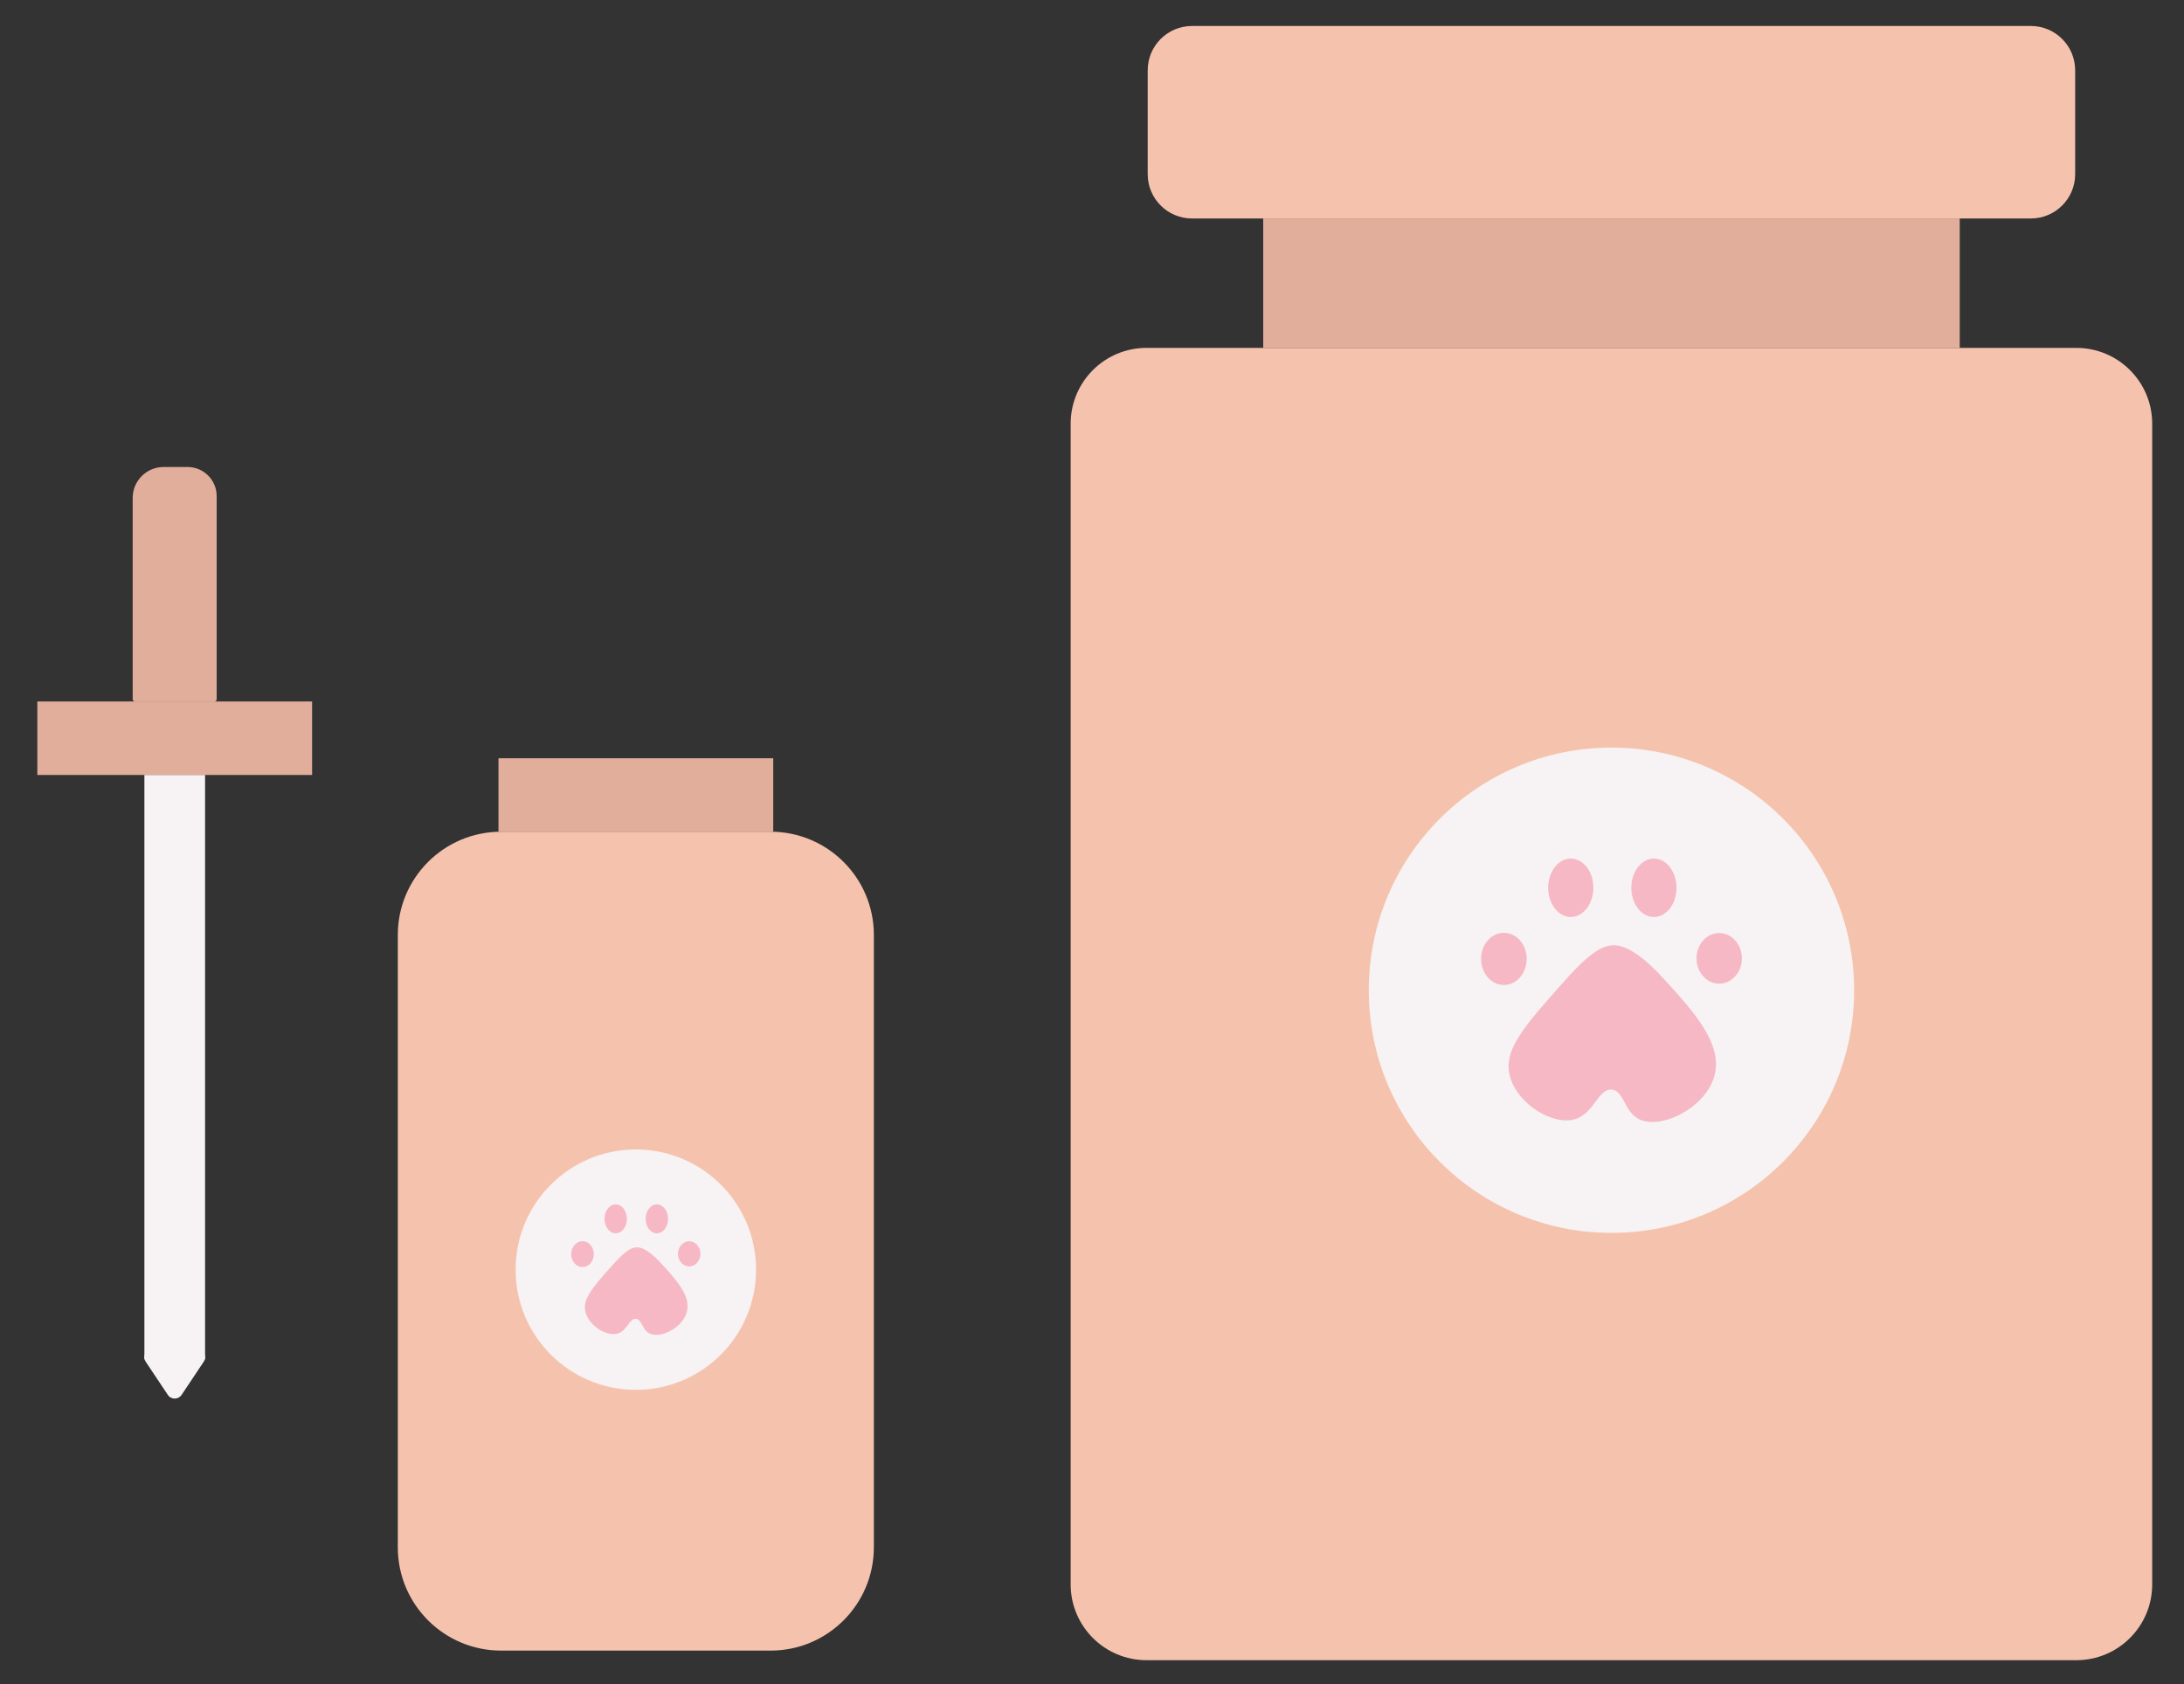 <?xml version="1.0" encoding="utf-8"?>
<!-- Generator: Adobe Illustrator 26.4.1, SVG Export Plug-In . SVG Version: 6.00 Build 0)  -->
<svg version="1.1" id="Слой_1" xmlns="http://www.w3.org/2000/svg" xmlns:xlink="http://www.w3.org/1999/xlink" x="0px" y="0px"
	 viewBox="0 0 477.96 368.68" style="enable-background:new 0 0 477.96 368.68;" xml:space="preserve">
<rect x="0" y="0" width="477.96" height="368.68" fill="#333333" stroke="none"/>
<style type="text/css">
	.st0{fill:#F5C3AD;}
	.st1{fill:#E2AE9C;}
	.st2{fill:#F7F2F3;}
	.st3{fill:#F6B8C4;}
</style>
<g>
	<path class="st0" d="M168.64,361.29h-58.98c-12.48,0-22.6-10.12-22.6-22.6V204.65c0-12.48,10.12-22.6,22.6-22.6h58.98
		c12.48,0,22.6,10.12,22.6,22.6v134.04C191.23,351.17,181.12,361.29,168.64,361.29z"/>
	<rect x="109.09" y="165.97" class="st1" width="60.13" height="16.09"/>
</g>
<g>
	<path class="st0" d="M454.4,363.39H250.91c-9.17,0-16.6-7.43-16.6-16.6V92.75c0-9.17,7.43-16.6,16.6-16.6H454.4
		c9.17,0,16.6,7.43,16.6,16.6V346.8C471,355.96,463.57,363.39,454.4,363.39z"/>
	<rect x="276.45" y="47.82" class="st1" width="152.43" height="28.34"/>
	<path class="st0" d="M444.45,47.82H260.87c-5.36,0-9.7-4.34-9.7-9.7V15.39c0-5.36,4.34-9.7,9.7-9.7h183.57c5.36,0,9.7,4.34,9.7,9.7
		v22.72C454.15,43.47,449.8,47.82,444.45,47.82z"/>
	<g>
		<circle class="st2" cx="352.66" cy="216.75" r="53.11"/>
		<g>
			<path class="st3" d="M353.14,206.91c-1.99,0.04-4.54,0.85-10.44,7.46c-9.25,10.35-13.87,15.53-12.23,21.35
				c1.69,5.98,9.42,10.74,14.28,9.23c4.12-1.28,5.04-6.73,7.98-6.46c2.69,0.25,2.67,4.87,6.02,6.5c4.65,2.26,13.91-2.2,16.23-8.82
				c2.55-7.27-4.18-14.61-11.17-22.24C357.48,207.04,354.17,206.9,353.14,206.91z"/>
			<ellipse class="st3" cx="329.12" cy="209.89" rx="4.99" ry="5.71"/>
			<ellipse class="st3" cx="343.76" cy="194.32" rx="4.94" ry="6.39"/>
			<ellipse class="st3" cx="361.95" cy="194.32" rx="4.94" ry="6.39"/>
			<ellipse class="st3" cx="376.24" cy="209.77" rx="4.96" ry="5.54"/>
		</g>
	</g>
	<g>
		<circle class="st2" cx="139.15" cy="277.91" r="26.31"/>
		<g>
			<path class="st3" d="M139.39,273.03c-0.99,0.02-2.25,0.42-5.17,3.69c-4.58,5.13-6.87,7.69-6.06,10.58
				c0.84,2.96,4.67,5.32,7.07,4.57c2.04-0.63,2.5-3.34,3.95-3.2c1.33,0.12,1.32,2.41,2.98,3.22c2.31,1.12,6.89-1.09,8.04-4.37
				c1.26-3.6-2.07-7.24-5.54-11.02C141.54,273.09,139.9,273.02,139.39,273.03z"/>
			<ellipse class="st3" cx="127.48" cy="274.51" rx="2.47" ry="2.83"/>
			<ellipse class="st3" cx="134.74" cy="266.79" rx="2.45" ry="3.16"/>
			<ellipse class="st3" cx="143.75" cy="266.79" rx="2.45" ry="3.16"/>
			<ellipse class="st3" cx="150.83" cy="274.45" rx="2.46" ry="2.75"/>
		</g>
	</g>
</g>
<rect x="8.17" y="153.54" class="st1" width="60.13" height="16.09"/>
<path class="st1" d="M46.91,153.54H29.55c-0.28,0-0.51-0.23-0.51-0.51v-44.04c0-3.74,3.03-6.77,6.77-6.77h5.23
	c3.53,0,6.38,2.86,6.38,6.38v44.43C47.43,153.31,47.2,153.54,46.91,153.54z"/>
<rect x="31.6" y="169.63" class="st2" width="13.28" height="127.91"/>
<path class="st2" d="M36.73,305.32l-4.83-7.24c-0.8-1.2,0.06-2.81,1.51-2.81h9.65c1.45,0,2.31,1.61,1.51,2.81l-4.83,7.24
	C39.02,306.4,37.44,306.4,36.73,305.32z"/>
</svg>
